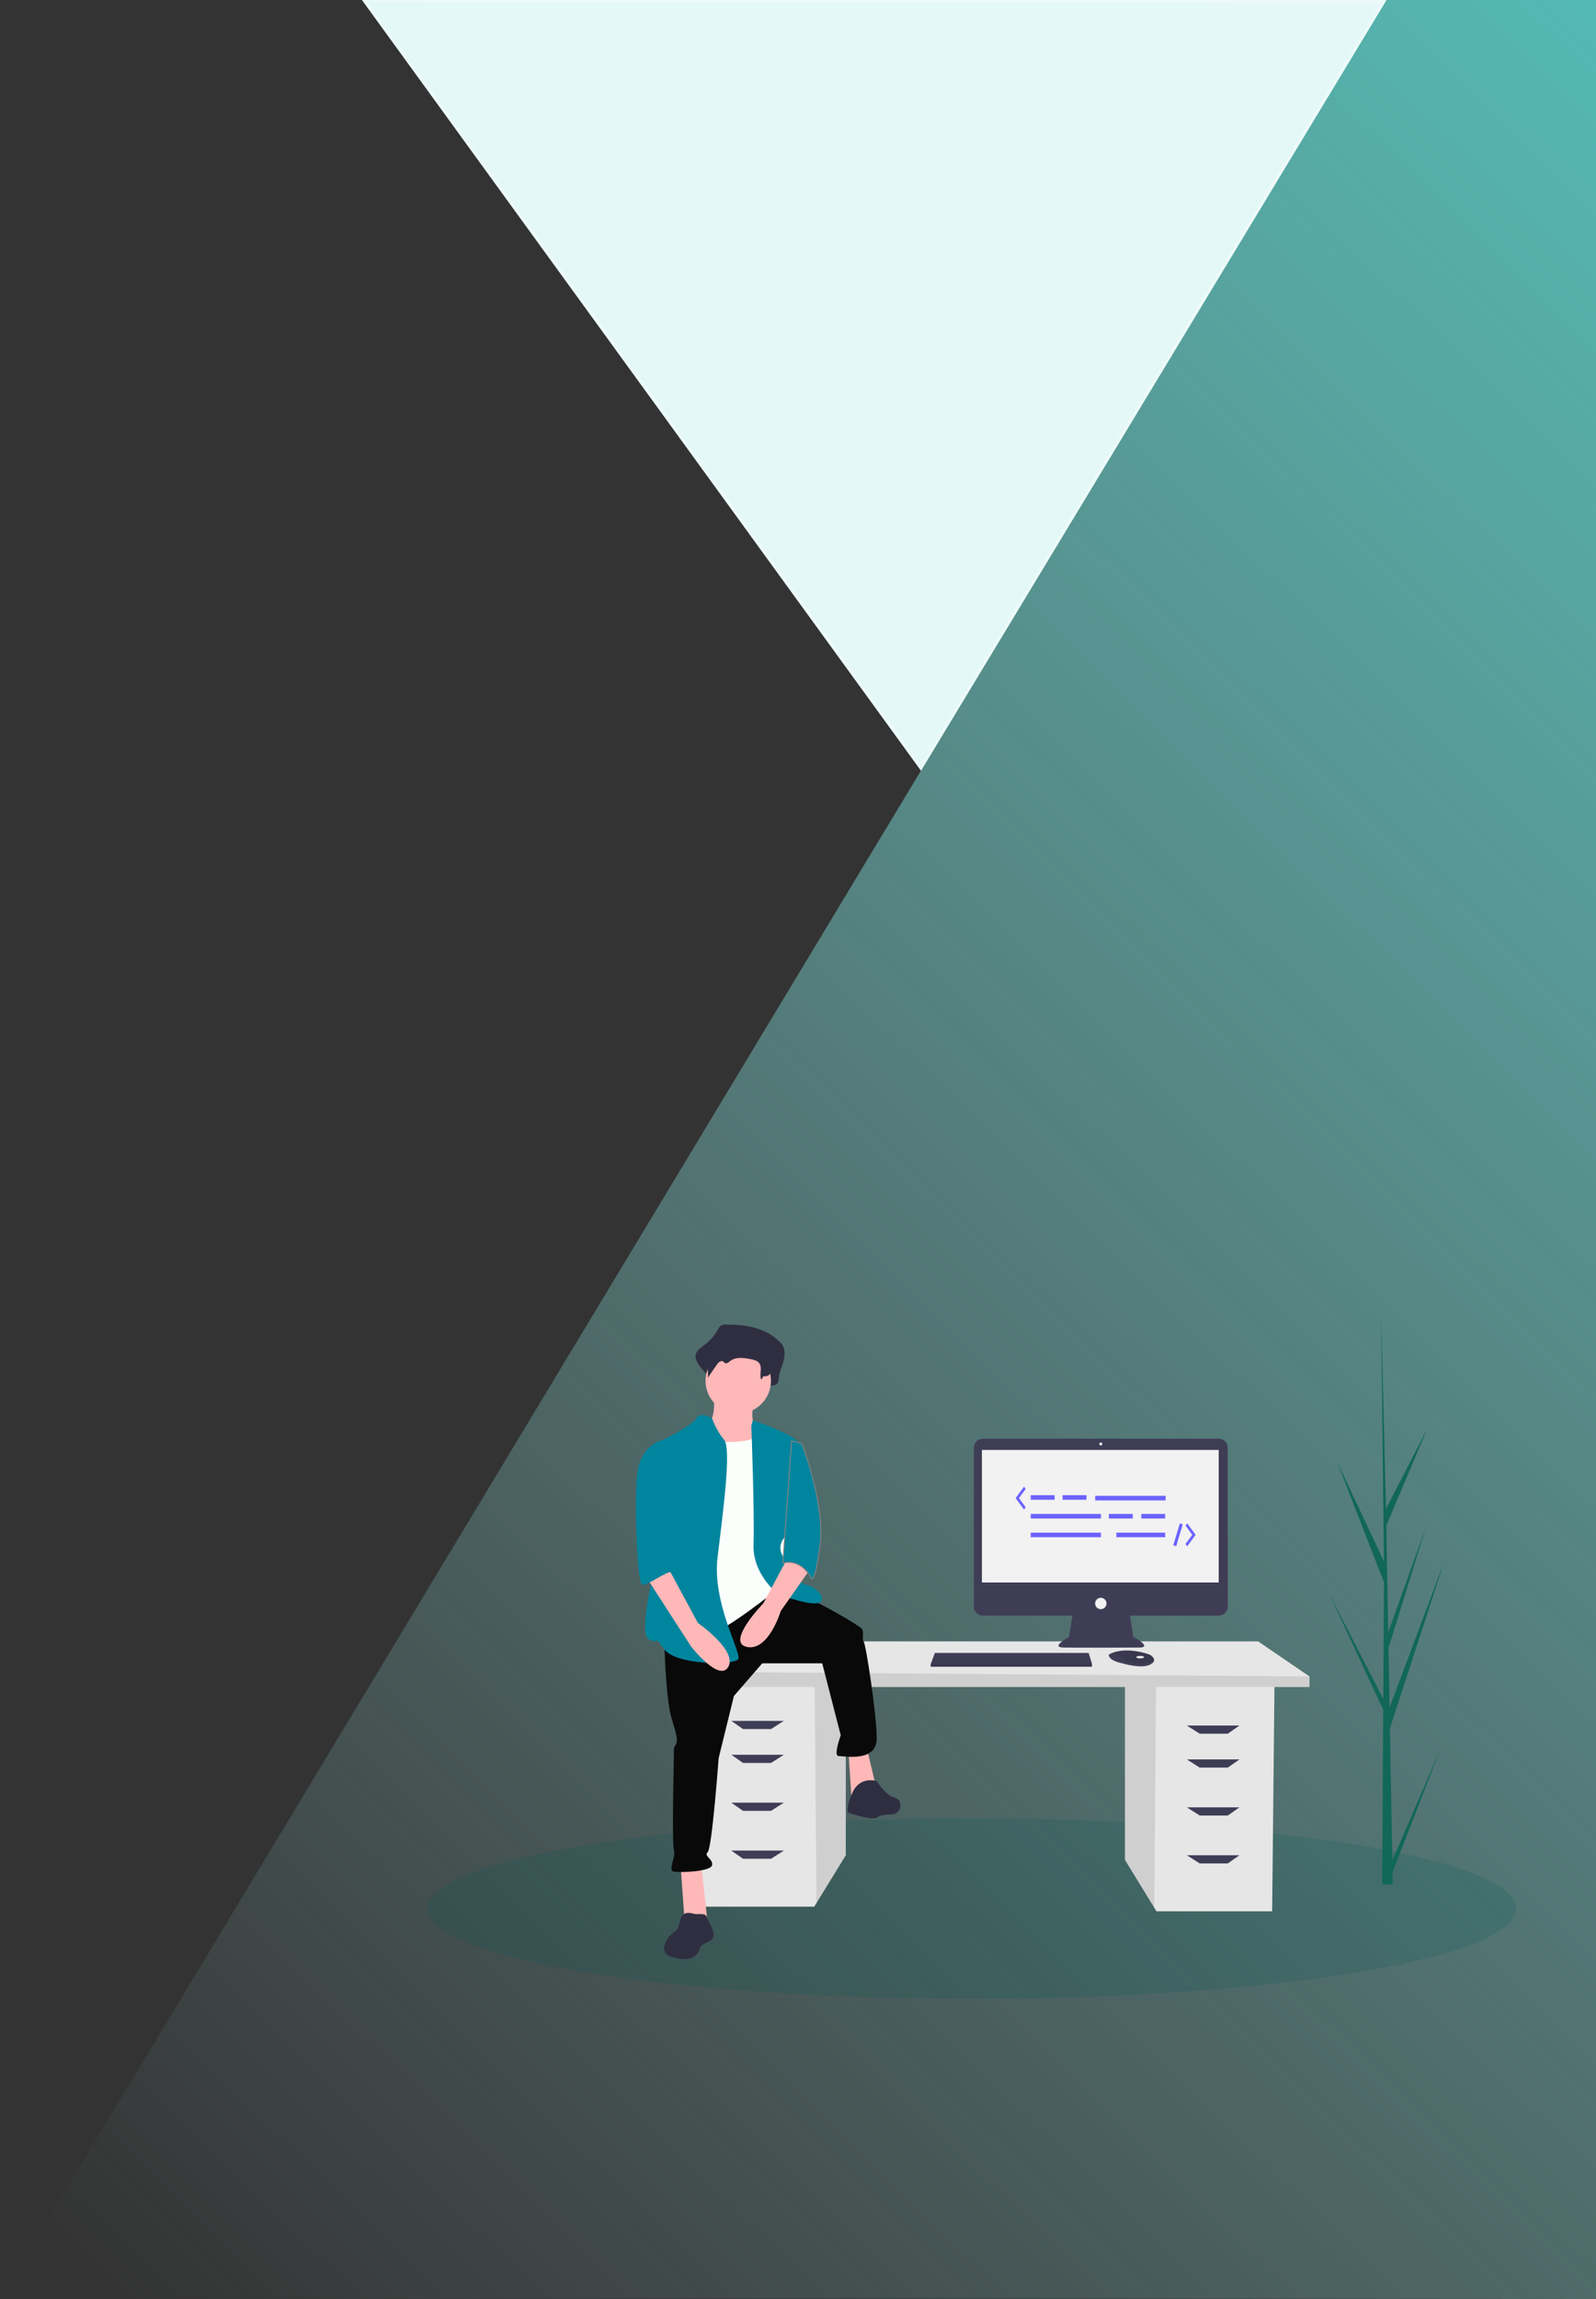 <svg width="500" height="720" viewBox="0 0 500 720" fill="none" xmlns="http://www.w3.org/2000/svg">
<rect x="0" y="0" width="500" height="720" fill="#333333" stroke="none"/>
<path d="M434 -6.85662e-06L500 -7.51413e-06L500 720L280.514 719.851L-2.03334e-08 720L434 -6.85662e-06Z" fill="url(#paint0_linear)"/>
<path d="M114 0L288.5 240.5L433.5 0.5L114 0Z" fill="#E4F8F8" stroke="#ECFAF9"/>
<path d="M304.5 626C398.665 626 475 613.351 475 597.748C475 582.145 398.665 569.497 304.5 569.497C210.335 569.497 134 582.145 134 597.748C134 613.351 210.335 626 304.5 626Z" fill="#025E58" fill-opacity="0.18"/>
<g clip-path="url(#clip0)">
<path d="M352.433 527.596V582.491L361.615 597.455L362.314 598.593H398.543L399.275 527.596H352.433Z" fill="#E6E6E6"/>
<path opacity="0.1" d="M352.433 527.596V582.491L361.615 597.455L362.178 527.596H352.433Z" fill="black"/>
<path d="M264.971 526.132V581.027L255.789 595.991L255.09 597.129H218.861L218.129 526.132H264.971Z" fill="#E6E6E6"/>
<path opacity="0.1" d="M264.971 526.132V581.027L255.789 595.991L255.225 526.132H264.971Z" fill="black"/>
<path d="M410.253 525.034V528.328H213.371V523.57L231.669 514.055H394.152L410.253 525.034Z" fill="#E6E6E6"/>
<path opacity="0.1" d="M410.253 525.034V528.328H213.371V523.57L410.253 525.034Z" fill="black"/>
<path d="M241.55 541.503H232.767L229.107 538.941H245.575L241.55 541.503Z" fill="#3F3D56"/>
<path d="M241.55 552.116H232.767L229.107 549.554H245.575L241.55 552.116Z" fill="#3F3D56"/>
<path d="M241.55 567.12H232.767L229.107 564.558H245.575L241.55 567.12Z" fill="#3F3D56"/>
<path d="M241.55 582.125H232.767L229.107 579.563H245.575L241.55 582.125Z" fill="#3F3D56"/>
<path d="M375.854 542.966H384.637L388.296 540.405H371.828L375.854 542.966Z" fill="#3F3D56"/>
<path d="M375.854 553.579H384.637L388.296 551.018H371.828L375.854 553.579Z" fill="#3F3D56"/>
<path d="M375.854 568.584H384.637L388.296 566.022H371.828L375.854 568.584Z" fill="#3F3D56"/>
<path d="M375.854 583.589H384.637L388.296 581.027H371.828L375.854 583.589Z" fill="#3F3D56"/>
<path d="M381.835 450.575H307.895C307.528 450.574 307.165 450.647 306.825 450.787C306.486 450.928 306.178 451.134 305.918 451.393C305.658 451.653 305.452 451.961 305.312 452.301C305.171 452.64 305.099 453.004 305.099 453.371V503.18C305.099 503.548 305.171 503.911 305.312 504.251C305.452 504.59 305.658 504.898 305.918 505.158C306.178 505.418 306.486 505.624 306.825 505.764C307.165 505.905 307.528 505.977 307.895 505.977H335.963L334.912 512.691C334.912 512.691 328.902 515.884 333.128 515.977C337.353 516.071 357.26 515.977 357.26 515.977C357.26 515.977 361.11 515.977 355.006 512.597L354.017 505.977H381.835C382.202 505.977 382.566 505.905 382.905 505.764C383.244 505.624 383.553 505.418 383.812 505.158C384.072 504.898 384.278 504.59 384.418 504.251C384.559 503.911 384.631 503.548 384.631 503.18V453.371C384.631 453.004 384.559 452.64 384.418 452.301C384.278 451.961 384.072 451.653 383.812 451.393C383.553 451.134 383.244 450.928 382.905 450.787C382.566 450.647 382.202 450.574 381.835 450.575Z" fill="#3F3D56"/>
<path d="M381.797 454.096H307.618V495.601H381.797V454.096Z" fill="#F2F2F2"/>
<path d="M344.865 452.687C345.124 452.687 345.334 452.477 345.334 452.218C345.334 451.959 345.124 451.748 344.865 451.748C344.606 451.748 344.396 451.959 344.396 452.218C344.396 452.477 344.606 452.687 344.865 452.687Z" fill="#F2F2F2"/>
<path d="M344.865 503.958C345.85 503.958 346.649 503.159 346.649 502.174C346.649 501.188 345.85 500.39 344.865 500.39C343.88 500.39 343.081 501.188 343.081 502.174C343.081 503.159 343.88 503.958 344.865 503.958Z" fill="#F2F2F2"/>
<path d="M342.085 521.048V521.987H291.568V521.236L291.637 521.048L292.882 517.668H341.052L342.085 521.048Z" fill="#3F3D56"/>
<path d="M361.526 520.129C361.434 520.522 361.086 520.937 360.301 521.33C357.484 522.738 351.756 520.954 351.756 520.954C351.756 520.954 347.343 520.203 347.343 518.231C347.467 518.146 347.596 518.069 347.73 518.001C348.914 517.374 352.841 515.828 359.804 518.067C360.317 518.228 360.775 518.528 361.127 518.934C361.284 519.087 361.401 519.276 361.47 519.484C361.54 519.691 361.558 519.912 361.526 520.129Z" fill="#3F3D56"/>
<path opacity="0.1" d="M361.526 520.129C358.078 521.45 355.005 521.549 351.85 519.358C350.658 518.476 349.213 518.001 347.73 518.001C348.915 517.374 352.841 515.828 359.804 518.067C360.317 518.228 360.775 518.528 361.128 518.934C361.284 519.087 361.401 519.276 361.47 519.484C361.54 519.691 361.559 519.912 361.526 520.129Z" fill="black"/>
<path d="M357.203 519.358C357.877 519.358 358.423 519.19 358.423 518.982C358.423 518.775 357.877 518.607 357.203 518.607C356.528 518.607 355.982 518.775 355.982 518.982C355.982 519.19 356.528 519.358 357.203 519.358Z" fill="#F2F2F2"/>
<path opacity="0.1" d="M342.085 521.048V521.987H291.568V521.236L291.637 521.048H342.085Z" fill="black"/>
<path d="M227.315 414.831C226.802 414.789 226.289 414.903 225.843 415.16C225.405 415.46 225.129 415.985 224.847 416.474C223.77 418.366 222.311 420.013 220.564 421.312C219.291 422.245 217.673 423.407 217.891 425.126C218.006 425.694 218.216 426.238 218.512 426.736C219.686 429.106 222.889 430.938 222.574 433.642C223.741 431.689 222.18 430.724 223.347 428.771C223.902 427.841 224.867 426.791 225.706 427.375C225.987 427.571 226.171 427.921 226.464 428.093C227.161 428.502 227.903 427.72 228.521 427.165C230.65 425.254 233.679 425.754 236.329 426.35C237.58 426.631 238.954 427 239.694 428.196C240.666 429.768 238.77 431.466 238.291 433.244C238.252 433.395 238.25 433.554 238.285 433.706C238.321 433.858 238.393 434 238.495 434.118C238.597 434.237 238.726 434.329 238.872 434.386C239.017 434.444 239.175 434.465 239.33 434.449C240.125 434.37 241.067 434.306 241.114 433.957C242.115 433.993 243.341 433.88 243.769 432.838C243.9 432.426 243.969 431.996 243.975 431.564C244.132 429.814 244.875 428.218 245.367 426.552C245.859 424.887 246.073 422.935 245.242 421.458C244.946 420.967 244.58 420.521 244.154 420.136C239.443 415.576 233.248 414.824 227.315 414.831Z" fill="#2F2E41"/>
<path d="M223.599 437.058C223.599 437.058 224.623 445.597 220.866 446.281C217.109 446.964 224.282 458.578 224.282 458.578L241.36 460.627L237.261 446.964C237.261 446.964 234.529 445.939 236.237 439.107C237.945 432.276 223.599 437.058 223.599 437.058Z" fill="#FFB8B8"/>
<path d="M213.181 583.768L214.547 602.556H221.72L219.671 583.768H213.181Z" fill="#FFB8B8"/>
<path d="M265.783 548.244L266.807 563.956L274.664 560.541L271.589 547.56L265.783 548.244Z" fill="#FFB8B8"/>
<path d="M208.057 512.036C208.057 512.036 208.399 531.847 210.448 538.338C212.498 544.828 212.156 545.169 211.815 546.194C211.473 547.219 211.132 546.536 211.132 548.244C211.132 549.951 210.448 576.937 211.132 579.328C211.815 581.719 209.082 585.818 211.132 586.159C213.181 586.501 222.745 586.159 223.086 584.11C223.428 582.06 220.354 581.377 221.72 580.011C223.086 578.645 225.136 550.635 225.136 550.635L229.918 531.164L238.799 520.917H257.585L263.392 543.461C263.392 543.461 261.001 549.951 262.709 549.951C264.416 549.951 274.664 552.001 274.664 544.486C274.664 536.971 271.248 514.768 270.565 514.085C269.882 513.402 270.906 511.011 269.882 509.986C268.857 508.961 256.902 501.788 252.461 500.422C248.021 499.055 241.792 497.429 241.792 497.429L208.057 512.036Z" fill="#090909"/>
<path d="M274.664 557.808C274.664 557.808 269.54 556.1 267.149 561.224C264.758 566.347 265.783 567.714 265.783 567.714C265.783 567.714 273.639 570.447 275.005 569.08C275.6 568.486 277.487 568.279 279.43 568.236C282.389 568.169 283.177 563.982 280.382 563.007C280.298 562.978 280.214 562.953 280.129 562.932C277.396 562.248 274.664 557.808 274.664 557.808Z" fill="#2F2E41"/>
<path d="M231.284 442.694C236.944 442.694 241.531 438.106 241.531 432.446C241.531 426.787 236.944 422.199 231.284 422.199C225.625 422.199 221.037 426.787 221.037 432.446C221.037 438.106 225.625 442.694 231.284 442.694Z" fill="#FFB8B8"/>
<path d="M217.963 450.55C217.963 450.55 234.7 453.966 238.799 448.501C242.897 443.036 244.605 463.872 244.605 463.872L246.655 485.734L243.581 497.689C243.581 497.689 227.527 510.669 222.403 511.694C217.28 512.719 209.424 513.402 209.424 513.402C209.424 513.402 211.815 475.486 211.815 474.803C211.815 474.12 217.963 450.55 217.963 450.55Z" fill="#FBFFFB"/>
<path d="M223.053 444.144C223.053 444.144 219.329 442.011 218.305 444.06C217.28 446.11 207.716 451.234 206.691 451.234C205.666 451.234 208.741 479.585 207.374 483.001C206.008 486.417 199.518 511.352 203.275 513.402C207.033 515.451 204.3 511.352 208.057 516.476C211.815 521.6 230.259 521.6 231.284 519.55C232.309 517.501 223.087 502.13 224.794 487.783C226.502 473.437 229.235 453.625 226.844 450.892C224.453 448.159 223.053 444.144 223.053 444.144Z" fill="#00859E"/>
<path d="M235.383 446.451L235.859 444.814C235.859 444.814 250.071 449.526 250.754 452.6C251.437 455.674 251.095 477.194 248.704 478.902C246.313 480.61 242.898 483.343 245.289 487.442C247.68 491.541 250.412 495.981 252.462 496.323C254.511 496.664 258.268 499.055 257.244 501.446C256.219 503.838 243.922 499.397 243.922 499.397C243.922 499.397 235.725 493.248 236.066 483.684C236.408 474.12 235.383 446.451 235.383 446.451Z" fill="#00859E"/>
<path d="M247.338 486.758L239.14 502.13C239.14 502.13 227.185 514.427 234.017 515.793C240.848 517.159 244.605 504.521 244.605 504.521L253.486 491.882L247.338 486.758Z" fill="#FFB8B8"/>
<path d="M227.814 417.512C227.401 417.481 226.987 417.562 226.616 417.744C226.28 417.99 226.003 418.307 225.805 418.673C224.894 420.044 223.707 421.209 222.319 422.093C221.283 422.752 219.966 423.574 220.143 424.789C220.239 425.196 220.41 425.582 220.648 425.927C221.607 427.619 221.989 429.577 221.735 431.505L224.584 427.365C225.036 426.707 225.822 425.965 226.504 426.378C226.733 426.516 226.883 426.764 227.121 426.886C227.689 427.175 228.293 426.622 228.796 426.23C230.529 424.879 232.995 425.233 235.152 425.654C236.17 425.852 237.289 426.113 237.891 426.958C238.891 428.363 237.847 430.392 238.431 432.015C238.594 431.9 238.733 431.754 238.839 431.585C238.945 431.416 239.016 431.227 239.047 431.03C239.862 431.056 240.86 430.976 241.209 430.239C241.315 429.951 241.371 429.646 241.376 429.339C241.504 428.102 242.109 426.974 242.509 425.797C242.91 424.619 243.084 423.24 242.408 422.196C242.161 421.842 241.862 421.528 241.522 421.262C237.687 418.039 232.644 417.507 227.814 417.512Z" fill="#2F2E41"/>
<path d="M248.001 451.223L251.184 452.067C251.184 452.067 258.59 471.035 256.882 484.015C255.174 496.995 254.149 494.262 254.149 494.262C254.149 494.262 251.417 488.114 245.269 489.48L248.001 451.223Z" fill="#00859E" stroke="#828282" stroke-width="0.3"/>
<path d="M213.654 600.073C212.83 601.192 212.996 602.792 212.266 603.975C211.633 605 210.442 605.538 209.65 606.446C209.398 606.748 209.173 607.072 208.978 607.414C208.244 608.643 207.648 610.218 208.371 611.454C208.952 612.448 210.174 612.837 211.295 613.102C212.711 613.436 214.183 613.704 215.616 613.448C217.049 613.193 218.449 612.315 218.96 610.952C219.061 610.609 219.18 610.272 219.318 609.943C220.095 608.414 222.531 608.397 223.326 606.878C223.882 605.814 223.371 604.529 222.859 603.443L221.298 600.126C220.78 599.025 218.68 599.658 217.585 599.395C216.157 599.051 214.681 598.672 213.654 600.073Z" fill="#2F2E41"/>
<path d="M202.25 493.59L216.596 515.793C216.596 515.793 225.477 527.065 228.21 521.942C230.942 516.818 218.646 508.278 218.646 508.278L209.423 491.199L202.25 493.59Z" fill="#FFB8B8"/>
<path d="M209.424 451.917L206.691 451.234C206.691 451.234 201.226 452.942 199.86 460.115C198.493 467.288 199.518 495.981 201.226 496.323C202.934 496.664 209.661 491.327 210.738 492.458C211.815 493.59 208.399 487.783 209.424 484.709C210.448 481.635 209.424 451.917 209.424 451.917Z" fill="#00859E"/>
<path d="M330.397 468.265H322.908V469.701H330.397V468.265Z" fill="#6C63FF"/>
<path d="M340.381 468.265H332.893V469.701H340.381V468.265Z" fill="#6C63FF"/>
<path d="M354.89 474.13H347.402V475.566H354.89V474.13Z" fill="#6C63FF"/>
<path d="M365.031 474.13H357.542V475.566H365.031V474.13Z" fill="#6C63FF"/>
<path d="M365.17 468.461H343.108V469.898H365.17V468.461Z" fill="#6C63FF"/>
<path d="M344.906 474.13H322.908V475.566H344.906V474.13Z" fill="#6C63FF"/>
<path d="M344.906 479.994H322.908V481.431H333.516H344.906V479.994Z" fill="#6C63FF"/>
<path d="M365.031 479.994H349.742V481.431H365.031V479.994Z" fill="#6C63FF"/>
<path d="M320.804 472.771L318.169 469.179L320.804 465.588L321.331 466.306L319.223 469.179L321.331 472.052L320.804 472.771Z" fill="#6C63FF"/>
<path d="M371.932 484.263L371.405 483.544L373.513 480.671L371.405 477.799L371.932 477.08L374.567 480.671L371.932 484.263Z" fill="#6C63FF"/>
<path d="M369.622 477.08L367.568 483.964L368.485 484.246L370.538 477.362L369.622 477.08Z" fill="#6C63FF"/>
</g>
<path d="M436.185 582.645L451.067 548.265L436.25 586.328L436.318 590.181C435.208 590.204 434.109 590.186 433.02 590.128L433.31 540.597L433.286 540.216L433.313 540.141L433.341 535.461L416.35 499.01L433.289 531.959L433.357 532.947L433.576 495.525L418.841 457.707L433.556 488.952L432.68 411.436L432.678 411.178L432.685 411.431L434.211 472.517L447.085 447.578L434.304 477.78L434.903 511.245L446.657 478.469L434.993 516.165L435.327 534.774L452.44 489.11L435.441 541.266L436.185 582.645Z" fill="#116758"/>
<defs>
<linearGradient id="paint0_linear" x1="687" y1="-554.656" x2="-331.975" y2="489.027" gradientUnits="userSpaceOnUse">
<stop offset="0.241" stop-color="#4BD1C8"/>
<stop offset="0.938" stop-color="#A6E6E6" stop-opacity="0"/>
<stop offset="1" stop-color="#A6E6E6" stop-opacity="0"/>
<stop offset="1" stop-color="#A6E6E6" stop-opacity="0"/>
</linearGradient>
<clipPath id="clip0">
<rect x="199.227" y="414.831" width="211.027" height="198.719" fill="white"/>
</clipPath>
</defs>
</svg>
